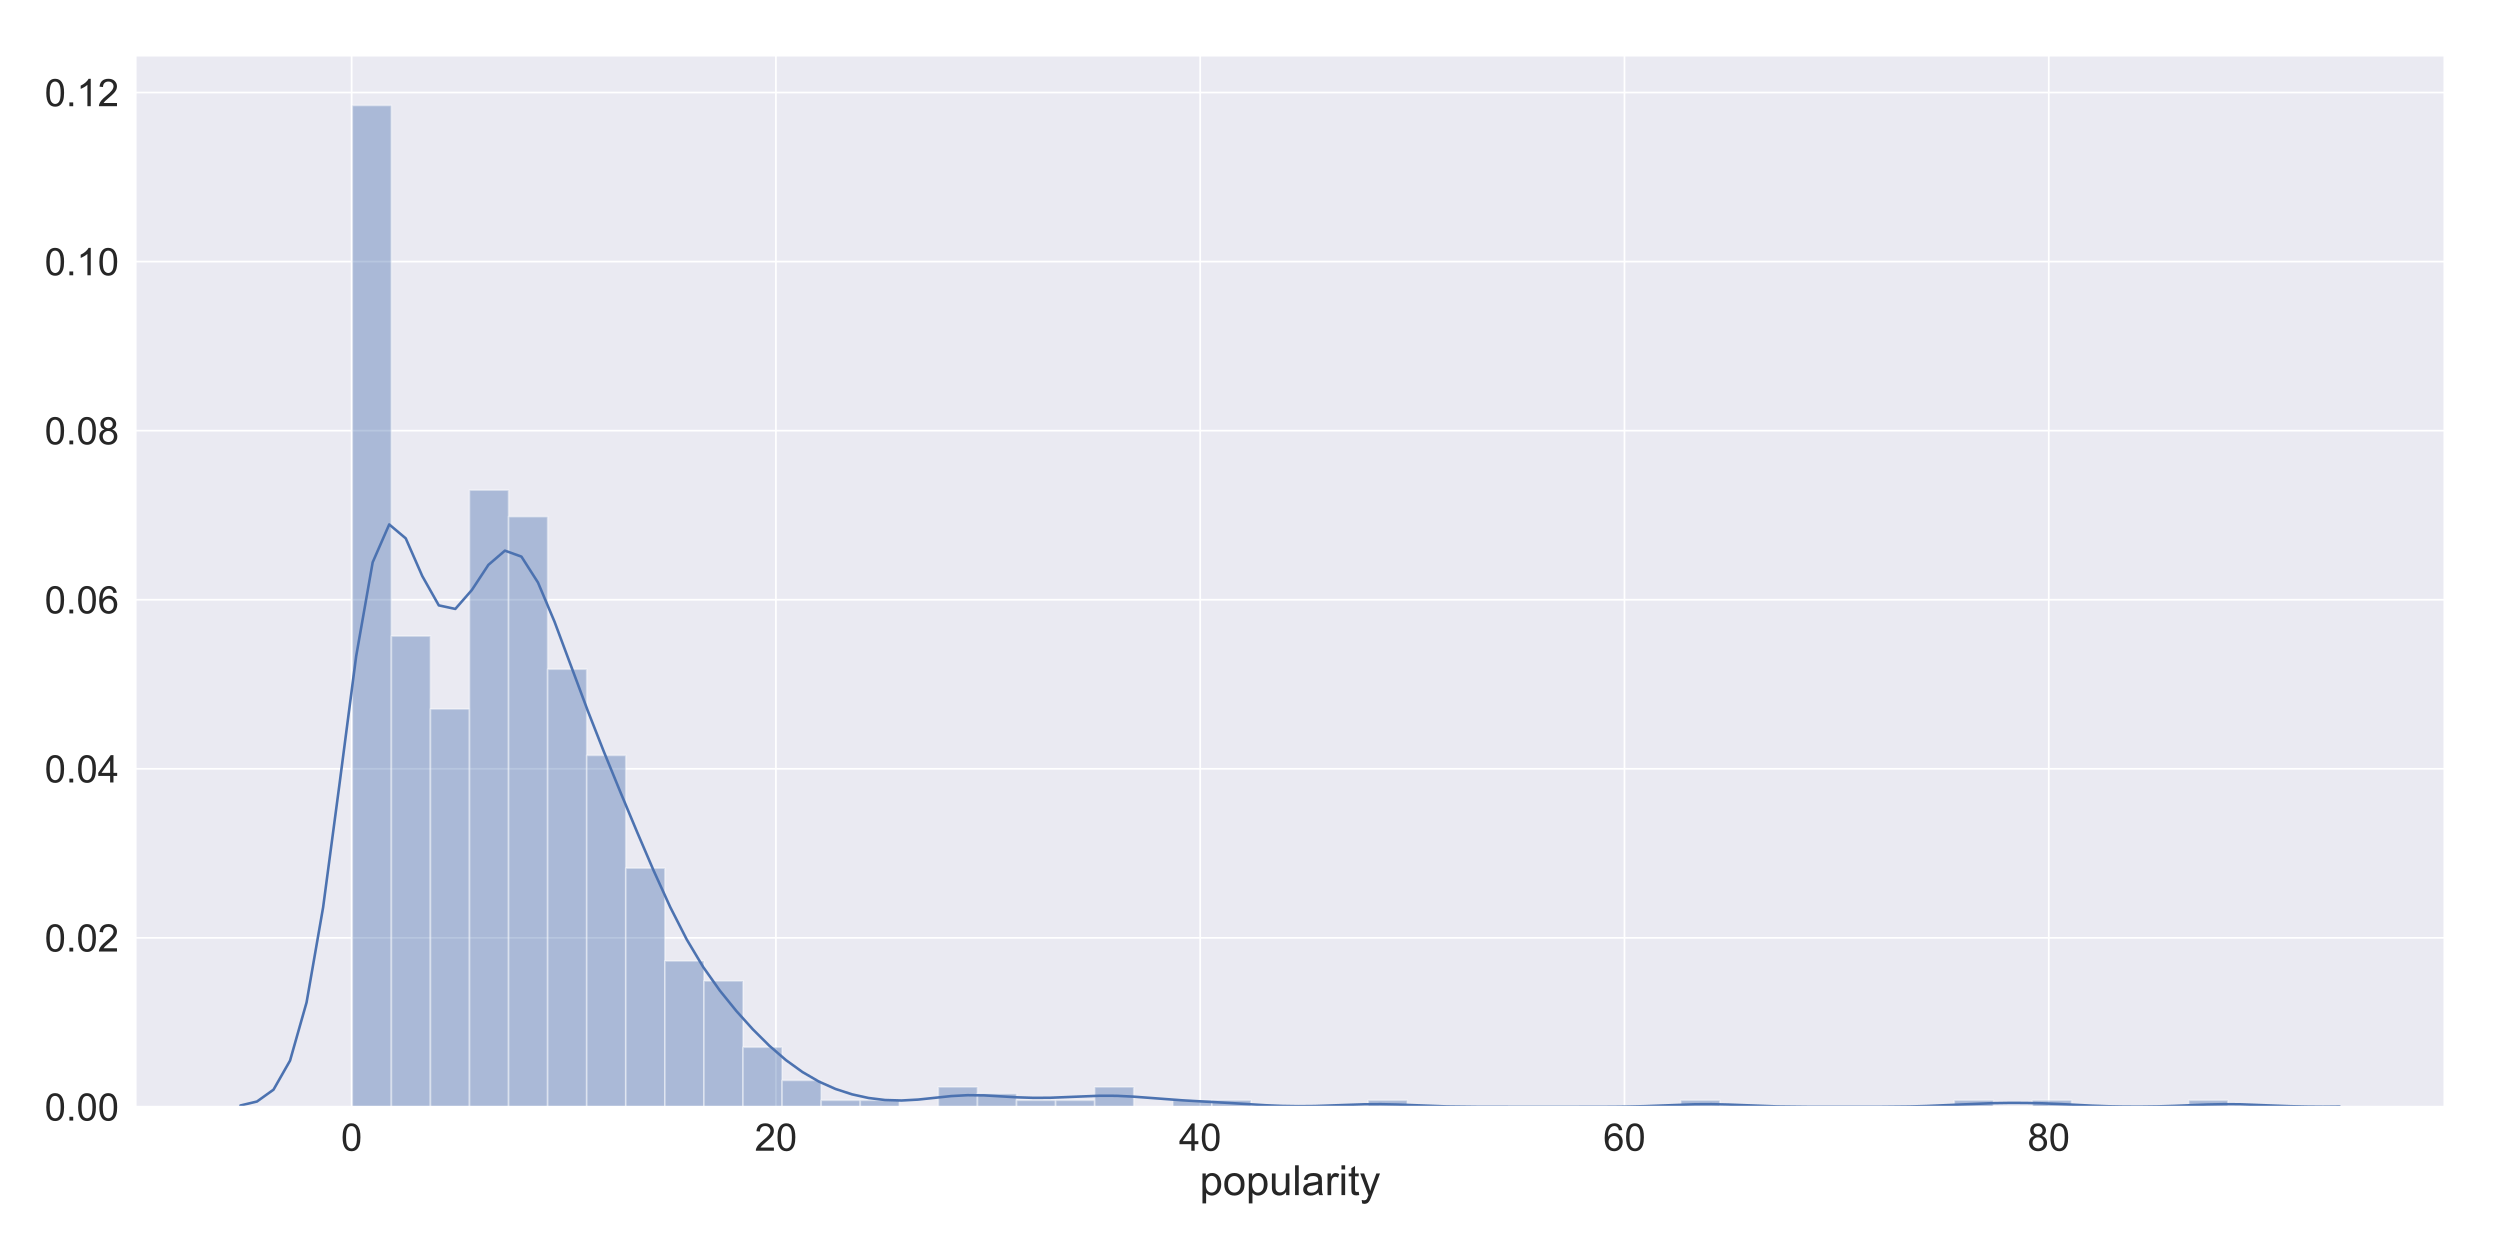 <?xml version="1.0" encoding="utf-8" standalone="no"?>
<!DOCTYPE svg PUBLIC "-//W3C//DTD SVG 1.1//EN"
  "http://www.w3.org/Graphics/SVG/1.1/DTD/svg11.dtd">
<!-- Created with matplotlib (https://matplotlib.org/) -->
<svg height="720pt" version="1.1" viewBox="0 0 1440 720" width="1440pt" xmlns="http://www.w3.org/2000/svg" xmlns:xlink="http://www.w3.org/1999/xlink">
 <defs>
  <style type="text/css">
*{stroke-linecap:butt;stroke-linejoin:round;}
  </style>
 </defs>
 <g id="figure_1">
  <g id="patch_1">
   <path d="M 0 720 
L 1440 720 
L 1440 0 
L 0 0 
z
" style="fill:#ffffff;"/>
  </g>
  <g id="axes_1">
   <g id="patch_2">
    <path d="M 78.045 637.58 
L 1408.08 637.58 
L 1408.08 31.92 
L 78.045 31.92 
z
" style="fill:#eaeaf2;"/>
   </g>
   <g id="matplotlib.axis_1">
    <g id="xtick_1">
     <g id="line2d_1">
      <path clip-path="url(#pacc95d8005)" d="M 202.541 637.58 
L 202.541 31.92 
" style="fill:none;stroke:#ffffff;stroke-linecap:round;"/>
     </g>
     <g id="text_1">
      <!-- 0 -->
      <defs>
       <path d="M 4.156 35.297 
Q 4.156 48 6.766 55.734 
Q 9.375 63.484 14.516 67.672 
Q 19.672 71.875 27.484 71.875 
Q 33.25 71.875 37.594 69.547 
Q 41.938 67.234 44.766 62.859 
Q 47.609 58.5 49.219 52.219 
Q 50.828 45.953 50.828 35.297 
Q 50.828 22.703 48.234 14.969 
Q 45.656 7.234 40.5 3 
Q 35.359 -1.219 27.484 -1.219 
Q 17.141 -1.219 11.234 6.203 
Q 4.156 15.141 4.156 35.297 
z
M 13.188 35.297 
Q 13.188 17.672 17.312 11.828 
Q 21.438 6 27.484 6 
Q 33.547 6 37.672 11.859 
Q 41.797 17.719 41.797 35.297 
Q 41.797 52.984 37.672 58.781 
Q 33.547 64.594 27.391 64.594 
Q 21.344 64.594 17.719 59.469 
Q 13.188 52.938 13.188 35.297 
z
" id="ArialMT-48"/>
      </defs>
      <g style="fill:#262626;" transform="translate(196.424 662.827)scale(0.22 -0.22)">
       <use xlink:href="#ArialMT-48"/>
      </g>
     </g>
    </g>
    <g id="xtick_2">
     <g id="line2d_2">
      <path clip-path="url(#pacc95d8005)" d="M 446.927 637.58 
L 446.927 31.92 
" style="fill:none;stroke:#ffffff;stroke-linecap:round;"/>
     </g>
     <g id="text_2">
      <!-- 20 -->
      <defs>
       <path d="M 50.344 8.453 
L 50.344 0 
L 3.031 0 
Q 2.938 3.172 4.047 6.109 
Q 5.859 10.938 9.828 15.625 
Q 13.812 20.312 21.344 26.469 
Q 33.016 36.031 37.109 41.625 
Q 41.219 47.219 41.219 52.203 
Q 41.219 57.422 37.469 61 
Q 33.734 64.594 27.734 64.594 
Q 21.391 64.594 17.578 60.781 
Q 13.766 56.984 13.719 50.25 
L 4.688 51.172 
Q 5.609 61.281 11.656 66.578 
Q 17.719 71.875 27.938 71.875 
Q 38.234 71.875 44.234 66.156 
Q 50.25 60.453 50.25 52 
Q 50.25 47.703 48.484 43.547 
Q 46.734 39.406 42.656 34.812 
Q 38.578 30.219 29.109 22.219 
Q 21.188 15.578 18.938 13.203 
Q 16.703 10.844 15.234 8.453 
z
" id="ArialMT-50"/>
      </defs>
      <g style="fill:#262626;" transform="translate(434.693 662.827)scale(0.22 -0.22)">
       <use xlink:href="#ArialMT-50"/>
       <use x="55.615" xlink:href="#ArialMT-48"/>
      </g>
     </g>
    </g>
    <g id="xtick_3">
     <g id="line2d_3">
      <path clip-path="url(#pacc95d8005)" d="M 691.314 637.58 
L 691.314 31.92 
" style="fill:none;stroke:#ffffff;stroke-linecap:round;"/>
     </g>
     <g id="text_3">
      <!-- 40 -->
      <defs>
       <path d="M 32.328 0 
L 32.328 17.141 
L 1.266 17.141 
L 1.266 25.203 
L 33.938 71.578 
L 41.109 71.578 
L 41.109 25.203 
L 50.781 25.203 
L 50.781 17.141 
L 41.109 17.141 
L 41.109 0 
z
M 32.328 25.203 
L 32.328 57.469 
L 9.906 25.203 
z
" id="ArialMT-52"/>
      </defs>
      <g style="fill:#262626;" transform="translate(679.08 662.827)scale(0.22 -0.22)">
       <use xlink:href="#ArialMT-52"/>
       <use x="55.615" xlink:href="#ArialMT-48"/>
      </g>
     </g>
    </g>
    <g id="xtick_4">
     <g id="line2d_4">
      <path clip-path="url(#pacc95d8005)" d="M 935.7 637.58 
L 935.7 31.92 
" style="fill:none;stroke:#ffffff;stroke-linecap:round;"/>
     </g>
     <g id="text_4">
      <!-- 60 -->
      <defs>
       <path d="M 49.75 54.047 
L 41.016 53.375 
Q 39.844 58.547 37.703 60.891 
Q 34.125 64.656 28.906 64.656 
Q 24.703 64.656 21.531 62.312 
Q 17.391 59.281 14.984 53.469 
Q 12.594 47.656 12.5 36.922 
Q 15.672 41.75 20.266 44.094 
Q 24.859 46.438 29.891 46.438 
Q 38.672 46.438 44.844 39.969 
Q 51.031 33.5 51.031 23.25 
Q 51.031 16.5 48.125 10.719 
Q 45.219 4.938 40.141 1.859 
Q 35.062 -1.219 28.609 -1.219 
Q 17.625 -1.219 10.688 6.859 
Q 3.766 14.938 3.766 33.5 
Q 3.766 54.25 11.422 63.672 
Q 18.109 71.875 29.438 71.875 
Q 37.891 71.875 43.281 67.141 
Q 48.688 62.406 49.75 54.047 
z
M 13.875 23.188 
Q 13.875 18.656 15.797 14.5 
Q 17.719 10.359 21.188 8.172 
Q 24.656 6 28.469 6 
Q 34.031 6 38.031 10.484 
Q 42.047 14.984 42.047 22.703 
Q 42.047 30.125 38.078 34.391 
Q 34.125 38.672 28.125 38.672 
Q 22.172 38.672 18.016 34.391 
Q 13.875 30.125 13.875 23.188 
z
" id="ArialMT-54"/>
      </defs>
      <g style="fill:#262626;" transform="translate(923.466 662.827)scale(0.22 -0.22)">
       <use xlink:href="#ArialMT-54"/>
       <use x="55.615" xlink:href="#ArialMT-48"/>
      </g>
     </g>
    </g>
    <g id="xtick_5">
     <g id="line2d_5">
      <path clip-path="url(#pacc95d8005)" d="M 1180.086 637.58 
L 1180.086 31.92 
" style="fill:none;stroke:#ffffff;stroke-linecap:round;"/>
     </g>
     <g id="text_5">
      <!-- 80 -->
      <defs>
       <path d="M 17.672 38.812 
Q 12.203 40.828 9.562 44.531 
Q 6.938 48.25 6.938 53.422 
Q 6.938 61.234 12.547 66.547 
Q 18.172 71.875 27.484 71.875 
Q 36.859 71.875 42.578 66.422 
Q 48.297 60.984 48.297 53.172 
Q 48.297 48.188 45.672 44.5 
Q 43.062 40.828 37.75 38.812 
Q 44.344 36.672 47.781 31.875 
Q 51.219 27.094 51.219 20.453 
Q 51.219 11.281 44.719 5.031 
Q 38.234 -1.219 27.641 -1.219 
Q 17.047 -1.219 10.547 5.047 
Q 4.047 11.328 4.047 20.703 
Q 4.047 27.688 7.594 32.391 
Q 11.141 37.109 17.672 38.812 
z
M 15.922 53.719 
Q 15.922 48.641 19.188 45.406 
Q 22.469 42.188 27.688 42.188 
Q 32.766 42.188 36.016 45.375 
Q 39.266 48.578 39.266 53.219 
Q 39.266 58.062 35.906 61.359 
Q 32.562 64.656 27.594 64.656 
Q 22.562 64.656 19.234 61.422 
Q 15.922 58.203 15.922 53.719 
z
M 13.094 20.656 
Q 13.094 16.891 14.875 13.375 
Q 16.656 9.859 20.172 7.922 
Q 23.688 6 27.734 6 
Q 34.031 6 38.125 10.047 
Q 42.234 14.109 42.234 20.359 
Q 42.234 26.703 38.016 30.859 
Q 33.797 35.016 27.438 35.016 
Q 21.234 35.016 17.156 30.906 
Q 13.094 26.812 13.094 20.656 
z
" id="ArialMT-56"/>
      </defs>
      <g style="fill:#262626;" transform="translate(1167.852 662.827)scale(0.22 -0.22)">
       <use xlink:href="#ArialMT-56"/>
       <use x="55.615" xlink:href="#ArialMT-48"/>
      </g>
     </g>
    </g>
    <g id="text_6">
     <!-- popularity -->
     <defs>
      <path d="M 6.594 -19.875 
L 6.594 51.859 
L 14.594 51.859 
L 14.594 45.125 
Q 17.438 49.078 21 51.047 
Q 24.562 53.031 29.641 53.031 
Q 36.281 53.031 41.359 49.609 
Q 46.438 46.188 49.016 39.953 
Q 51.609 33.734 51.609 26.312 
Q 51.609 18.359 48.75 11.984 
Q 45.906 5.609 40.453 2.219 
Q 35.016 -1.172 29 -1.172 
Q 24.609 -1.172 21.109 0.688 
Q 17.625 2.547 15.375 5.375 
L 15.375 -19.875 
z
M 14.547 25.641 
Q 14.547 15.625 18.594 10.844 
Q 22.656 6.062 28.422 6.062 
Q 34.281 6.062 38.453 11.016 
Q 42.625 15.969 42.625 26.375 
Q 42.625 36.281 38.547 41.203 
Q 34.469 46.141 28.812 46.141 
Q 23.188 46.141 18.859 40.891 
Q 14.547 35.641 14.547 25.641 
z
" id="ArialMT-112"/>
      <path d="M 3.328 25.922 
Q 3.328 40.328 11.328 47.266 
Q 18.016 53.031 27.641 53.031 
Q 38.328 53.031 45.109 46.016 
Q 51.906 39.016 51.906 26.656 
Q 51.906 16.656 48.906 10.906 
Q 45.906 5.172 40.156 2 
Q 34.422 -1.172 27.641 -1.172 
Q 16.75 -1.172 10.031 5.812 
Q 3.328 12.797 3.328 25.922 
z
M 12.359 25.922 
Q 12.359 15.969 16.703 11.016 
Q 21.047 6.062 27.641 6.062 
Q 34.188 6.062 38.531 11.031 
Q 42.875 16.016 42.875 26.219 
Q 42.875 35.844 38.5 40.797 
Q 34.125 45.75 27.641 45.75 
Q 21.047 45.75 16.703 40.812 
Q 12.359 35.891 12.359 25.922 
z
" id="ArialMT-111"/>
      <path d="M 40.578 0 
L 40.578 7.625 
Q 34.516 -1.172 24.125 -1.172 
Q 19.531 -1.172 15.547 0.578 
Q 11.578 2.344 9.641 5 
Q 7.719 7.672 6.938 11.531 
Q 6.391 14.109 6.391 19.734 
L 6.391 51.859 
L 15.188 51.859 
L 15.188 23.094 
Q 15.188 16.219 15.719 13.812 
Q 16.547 10.359 19.234 8.375 
Q 21.922 6.391 25.875 6.391 
Q 29.828 6.391 33.297 8.422 
Q 36.766 10.453 38.203 13.938 
Q 39.656 17.438 39.656 24.078 
L 39.656 51.859 
L 48.438 51.859 
L 48.438 0 
z
" id="ArialMT-117"/>
      <path d="M 6.391 0 
L 6.391 71.578 
L 15.188 71.578 
L 15.188 0 
z
" id="ArialMT-108"/>
      <path d="M 40.438 6.391 
Q 35.547 2.25 31.031 0.531 
Q 26.516 -1.172 21.344 -1.172 
Q 12.797 -1.172 8.203 3 
Q 3.609 7.172 3.609 13.672 
Q 3.609 17.484 5.344 20.625 
Q 7.078 23.781 9.891 25.688 
Q 12.703 27.594 16.219 28.562 
Q 18.797 29.25 24.031 29.891 
Q 34.672 31.156 39.703 32.906 
Q 39.75 34.719 39.75 35.203 
Q 39.75 40.578 37.25 42.781 
Q 33.891 45.75 27.25 45.75 
Q 21.047 45.75 18.094 43.578 
Q 15.141 41.406 13.719 35.891 
L 5.125 37.062 
Q 6.297 42.578 8.984 45.969 
Q 11.672 49.359 16.75 51.188 
Q 21.828 53.031 28.516 53.031 
Q 35.156 53.031 39.297 51.469 
Q 43.453 49.906 45.406 47.531 
Q 47.359 45.172 48.141 41.547 
Q 48.578 39.312 48.578 33.453 
L 48.578 21.734 
Q 48.578 9.469 49.141 6.219 
Q 49.703 2.984 51.375 0 
L 42.188 0 
Q 40.828 2.734 40.438 6.391 
z
M 39.703 26.031 
Q 34.906 24.078 25.344 22.703 
Q 19.922 21.922 17.672 20.938 
Q 15.438 19.969 14.203 18.094 
Q 12.984 16.219 12.984 13.922 
Q 12.984 10.406 15.641 8.062 
Q 18.312 5.719 23.438 5.719 
Q 28.516 5.719 32.469 7.938 
Q 36.422 10.156 38.281 14.016 
Q 39.703 17 39.703 22.797 
z
" id="ArialMT-97"/>
      <path d="M 6.5 0 
L 6.5 51.859 
L 14.406 51.859 
L 14.406 44 
Q 17.438 49.516 20 51.266 
Q 22.562 53.031 25.641 53.031 
Q 30.078 53.031 34.672 50.203 
L 31.641 42.047 
Q 28.422 43.953 25.203 43.953 
Q 22.312 43.953 20.016 42.219 
Q 17.719 40.484 16.75 37.406 
Q 15.281 32.719 15.281 27.156 
L 15.281 0 
z
" id="ArialMT-114"/>
      <path d="M 6.641 61.469 
L 6.641 71.578 
L 15.438 71.578 
L 15.438 61.469 
z
M 6.641 0 
L 6.641 51.859 
L 15.438 51.859 
L 15.438 0 
z
" id="ArialMT-105"/>
      <path d="M 25.781 7.859 
L 27.047 0.094 
Q 23.344 -0.688 20.406 -0.688 
Q 15.625 -0.688 12.984 0.828 
Q 10.359 2.344 9.281 4.812 
Q 8.203 7.281 8.203 15.188 
L 8.203 45.016 
L 1.766 45.016 
L 1.766 51.859 
L 8.203 51.859 
L 8.203 64.703 
L 16.938 69.969 
L 16.938 51.859 
L 25.781 51.859 
L 25.781 45.016 
L 16.938 45.016 
L 16.938 14.703 
Q 16.938 10.938 17.406 9.859 
Q 17.875 8.797 18.922 8.156 
Q 19.969 7.516 21.922 7.516 
Q 23.391 7.516 25.781 7.859 
z
" id="ArialMT-116"/>
      <path d="M 6.203 -19.969 
L 5.219 -11.719 
Q 8.109 -12.5 10.25 -12.5 
Q 13.188 -12.5 14.938 -11.516 
Q 16.703 -10.547 17.828 -8.797 
Q 18.656 -7.469 20.516 -2.25 
Q 20.75 -1.516 21.297 -0.094 
L 1.609 51.859 
L 11.078 51.859 
L 21.875 21.828 
Q 23.969 16.109 25.641 9.812 
Q 27.156 15.875 29.25 21.625 
L 40.328 51.859 
L 49.125 51.859 
L 29.391 -0.875 
Q 26.219 -9.422 24.469 -12.641 
Q 22.125 -17 19.094 -19.016 
Q 16.062 -21.047 11.859 -21.047 
Q 9.328 -21.047 6.203 -19.969 
z
" id="ArialMT-121"/>
     </defs>
     <g style="fill:#262626;" transform="translate(691.035 688.378)scale(0.24 -0.24)">
      <use xlink:href="#ArialMT-112"/>
      <use x="55.615" xlink:href="#ArialMT-111"/>
      <use x="111.23" xlink:href="#ArialMT-112"/>
      <use x="166.846" xlink:href="#ArialMT-117"/>
      <use x="222.461" xlink:href="#ArialMT-108"/>
      <use x="244.678" xlink:href="#ArialMT-97"/>
      <use x="300.293" xlink:href="#ArialMT-114"/>
      <use x="333.594" xlink:href="#ArialMT-105"/>
      <use x="355.811" xlink:href="#ArialMT-116"/>
      <use x="383.594" xlink:href="#ArialMT-121"/>
     </g>
    </g>
   </g>
   <g id="matplotlib.axis_2">
    <g id="ytick_1">
     <g id="line2d_6">
      <path clip-path="url(#pacc95d8005)" d="M 78.045 637.58 
L 1408.08 637.58 
" style="fill:none;stroke:#ffffff;stroke-linecap:round;"/>
     </g>
     <g id="text_7">
      <!-- 0.00 -->
      <defs>
       <path d="M 9.078 0 
L 9.078 10.016 
L 19.094 10.016 
L 19.094 0 
z
" id="ArialMT-46"/>
      </defs>
      <g style="fill:#262626;" transform="translate(25.731 645.454)scale(0.22 -0.22)">
       <use xlink:href="#ArialMT-48"/>
       <use x="55.615" xlink:href="#ArialMT-46"/>
       <use x="83.398" xlink:href="#ArialMT-48"/>
       <use x="139.014" xlink:href="#ArialMT-48"/>
      </g>
     </g>
    </g>
    <g id="ytick_2">
     <g id="line2d_7">
      <path clip-path="url(#pacc95d8005)" d="M 78.045 540.202 
L 1408.08 540.202 
" style="fill:none;stroke:#ffffff;stroke-linecap:round;"/>
     </g>
     <g id="text_8">
      <!-- 0.02 -->
      <g style="fill:#262626;" transform="translate(25.731 548.076)scale(0.22 -0.22)">
       <use xlink:href="#ArialMT-48"/>
       <use x="55.615" xlink:href="#ArialMT-46"/>
       <use x="83.398" xlink:href="#ArialMT-48"/>
       <use x="139.014" xlink:href="#ArialMT-50"/>
      </g>
     </g>
    </g>
    <g id="ytick_3">
     <g id="line2d_8">
      <path clip-path="url(#pacc95d8005)" d="M 78.045 442.825 
L 1408.08 442.825 
" style="fill:none;stroke:#ffffff;stroke-linecap:round;"/>
     </g>
     <g id="text_9">
      <!-- 0.04 -->
      <g style="fill:#262626;" transform="translate(25.731 450.698)scale(0.22 -0.22)">
       <use xlink:href="#ArialMT-48"/>
       <use x="55.615" xlink:href="#ArialMT-46"/>
       <use x="83.398" xlink:href="#ArialMT-48"/>
       <use x="139.014" xlink:href="#ArialMT-52"/>
      </g>
     </g>
    </g>
    <g id="ytick_4">
     <g id="line2d_9">
      <path clip-path="url(#pacc95d8005)" d="M 78.045 345.447 
L 1408.08 345.447 
" style="fill:none;stroke:#ffffff;stroke-linecap:round;"/>
     </g>
     <g id="text_10">
      <!-- 0.06 -->
      <g style="fill:#262626;" transform="translate(25.731 353.321)scale(0.22 -0.22)">
       <use xlink:href="#ArialMT-48"/>
       <use x="55.615" xlink:href="#ArialMT-46"/>
       <use x="83.398" xlink:href="#ArialMT-48"/>
       <use x="139.014" xlink:href="#ArialMT-54"/>
      </g>
     </g>
    </g>
    <g id="ytick_5">
     <g id="line2d_10">
      <path clip-path="url(#pacc95d8005)" d="M 78.045 248.07 
L 1408.08 248.07 
" style="fill:none;stroke:#ffffff;stroke-linecap:round;"/>
     </g>
     <g id="text_11">
      <!-- 0.08 -->
      <g style="fill:#262626;" transform="translate(25.731 255.943)scale(0.22 -0.22)">
       <use xlink:href="#ArialMT-48"/>
       <use x="55.615" xlink:href="#ArialMT-46"/>
       <use x="83.398" xlink:href="#ArialMT-48"/>
       <use x="139.014" xlink:href="#ArialMT-56"/>
      </g>
     </g>
    </g>
    <g id="ytick_6">
     <g id="line2d_11">
      <path clip-path="url(#pacc95d8005)" d="M 78.045 150.692 
L 1408.08 150.692 
" style="fill:none;stroke:#ffffff;stroke-linecap:round;"/>
     </g>
     <g id="text_12">
      <!-- 0.10 -->
      <defs>
       <path d="M 37.25 0 
L 28.469 0 
L 28.469 56 
Q 25.297 52.984 20.141 49.953 
Q 14.984 46.922 10.891 45.406 
L 10.891 53.906 
Q 18.266 57.375 23.781 62.297 
Q 29.297 67.234 31.594 71.875 
L 37.25 71.875 
z
" id="ArialMT-49"/>
      </defs>
      <g style="fill:#262626;" transform="translate(25.731 158.566)scale(0.22 -0.22)">
       <use xlink:href="#ArialMT-48"/>
       <use x="55.615" xlink:href="#ArialMT-46"/>
       <use x="83.398" xlink:href="#ArialMT-49"/>
       <use x="139.014" xlink:href="#ArialMT-48"/>
      </g>
     </g>
    </g>
    <g id="ytick_7">
     <g id="line2d_12">
      <path clip-path="url(#pacc95d8005)" d="M 78.045 53.315 
L 1408.08 53.315 
" style="fill:none;stroke:#ffffff;stroke-linecap:round;"/>
     </g>
     <g id="text_13">
      <!-- 0.12 -->
      <g style="fill:#262626;" transform="translate(25.731 61.188)scale(0.22 -0.22)">
       <use xlink:href="#ArialMT-48"/>
       <use x="55.615" xlink:href="#ArialMT-46"/>
       <use x="83.398" xlink:href="#ArialMT-49"/>
       <use x="139.014" xlink:href="#ArialMT-50"/>
      </g>
     </g>
    </g>
   </g>
   <g id="patch_3">
    <path clip-path="url(#pacc95d8005)" d="M 202.908 637.58 
L 225.414 637.58 
L 225.414 60.761 
L 202.908 60.761 
z
" style="fill:#4c72b0;opacity:0.4;stroke:#ffffff;stroke-linejoin:miter;"/>
   </g>
   <g id="patch_4">
    <path clip-path="url(#pacc95d8005)" d="M 225.414 637.58 
L 247.921 637.58 
L 247.921 366.36 
L 225.414 366.36 
z
" style="fill:#4c72b0;opacity:0.4;stroke:#ffffff;stroke-linejoin:miter;"/>
   </g>
   <g id="patch_5">
    <path clip-path="url(#pacc95d8005)" d="M 247.921 637.58 
L 270.427 637.58 
L 270.427 408.38 
L 247.921 408.38 
z
" style="fill:#4c72b0;opacity:0.4;stroke:#ffffff;stroke-linejoin:miter;"/>
   </g>
   <g id="patch_6">
    <path clip-path="url(#pacc95d8005)" d="M 270.427 637.58 
L 292.933 637.58 
L 292.933 282.321 
L 270.427 282.321 
z
" style="fill:#4c72b0;opacity:0.4;stroke:#ffffff;stroke-linejoin:miter;"/>
   </g>
   <g id="patch_7">
    <path clip-path="url(#pacc95d8005)" d="M 292.933 637.58 
L 315.44 637.58 
L 315.44 297.601 
L 292.933 297.601 
z
" style="fill:#4c72b0;opacity:0.4;stroke:#ffffff;stroke-linejoin:miter;"/>
   </g>
   <g id="patch_8">
    <path clip-path="url(#pacc95d8005)" d="M 315.44 637.58 
L 337.946 637.58 
L 337.946 385.46 
L 315.44 385.46 
z
" style="fill:#4c72b0;opacity:0.4;stroke:#ffffff;stroke-linejoin:miter;"/>
   </g>
   <g id="patch_9">
    <path clip-path="url(#pacc95d8005)" d="M 337.946 637.58 
L 360.453 637.58 
L 360.453 435.12 
L 337.946 435.12 
z
" style="fill:#4c72b0;opacity:0.4;stroke:#ffffff;stroke-linejoin:miter;"/>
   </g>
   <g id="patch_10">
    <path clip-path="url(#pacc95d8005)" d="M 360.453 637.58 
L 382.959 637.58 
L 382.959 500.06 
L 360.453 500.06 
z
" style="fill:#4c72b0;opacity:0.4;stroke:#ffffff;stroke-linejoin:miter;"/>
   </g>
   <g id="patch_11">
    <path clip-path="url(#pacc95d8005)" d="M 382.959 637.58 
L 405.466 637.58 
L 405.466 553.54 
L 382.959 553.54 
z
" style="fill:#4c72b0;opacity:0.4;stroke:#ffffff;stroke-linejoin:miter;"/>
   </g>
   <g id="patch_12">
    <path clip-path="url(#pacc95d8005)" d="M 405.466 637.58 
L 427.972 637.58 
L 427.972 565 
L 405.466 565 
z
" style="fill:#4c72b0;opacity:0.4;stroke:#ffffff;stroke-linejoin:miter;"/>
   </g>
   <g id="patch_13">
    <path clip-path="url(#pacc95d8005)" d="M 427.972 637.58 
L 450.479 637.58 
L 450.479 603.2 
L 427.972 603.2 
z
" style="fill:#4c72b0;opacity:0.4;stroke:#ffffff;stroke-linejoin:miter;"/>
   </g>
   <g id="patch_14">
    <path clip-path="url(#pacc95d8005)" d="M 450.479 637.58 
L 472.985 637.58 
L 472.985 622.3 
L 450.479 622.3 
z
" style="fill:#4c72b0;opacity:0.4;stroke:#ffffff;stroke-linejoin:miter;"/>
   </g>
   <g id="patch_15">
    <path clip-path="url(#pacc95d8005)" d="M 472.985 637.58 
L 495.492 637.58 
L 495.492 633.76 
L 472.985 633.76 
z
" style="fill:#4c72b0;opacity:0.4;stroke:#ffffff;stroke-linejoin:miter;"/>
   </g>
   <g id="patch_16">
    <path clip-path="url(#pacc95d8005)" d="M 495.492 637.58 
L 517.998 637.58 
L 517.998 633.76 
L 495.492 633.76 
z
" style="fill:#4c72b0;opacity:0.4;stroke:#ffffff;stroke-linejoin:miter;"/>
   </g>
   <g id="patch_17">
    <path clip-path="url(#pacc95d8005)" d="M 517.998 637.58 
L 540.504 637.58 
L 540.504 637.58 
L 517.998 637.58 
z
" style="fill:#4c72b0;opacity:0.4;stroke:#ffffff;stroke-linejoin:miter;"/>
   </g>
   <g id="patch_18">
    <path clip-path="url(#pacc95d8005)" d="M 540.504 637.58 
L 563.011 637.58 
L 563.011 626.12 
L 540.504 626.12 
z
" style="fill:#4c72b0;opacity:0.4;stroke:#ffffff;stroke-linejoin:miter;"/>
   </g>
   <g id="patch_19">
    <path clip-path="url(#pacc95d8005)" d="M 563.011 637.58 
L 585.517 637.58 
L 585.517 629.94 
L 563.011 629.94 
z
" style="fill:#4c72b0;opacity:0.4;stroke:#ffffff;stroke-linejoin:miter;"/>
   </g>
   <g id="patch_20">
    <path clip-path="url(#pacc95d8005)" d="M 585.517 637.58 
L 608.024 637.58 
L 608.024 633.76 
L 585.517 633.76 
z
" style="fill:#4c72b0;opacity:0.4;stroke:#ffffff;stroke-linejoin:miter;"/>
   </g>
   <g id="patch_21">
    <path clip-path="url(#pacc95d8005)" d="M 608.024 637.58 
L 630.53 637.58 
L 630.53 633.76 
L 608.024 633.76 
z
" style="fill:#4c72b0;opacity:0.4;stroke:#ffffff;stroke-linejoin:miter;"/>
   </g>
   <g id="patch_22">
    <path clip-path="url(#pacc95d8005)" d="M 630.53 637.58 
L 653.037 637.58 
L 653.037 626.12 
L 630.53 626.12 
z
" style="fill:#4c72b0;opacity:0.4;stroke:#ffffff;stroke-linejoin:miter;"/>
   </g>
   <g id="patch_23">
    <path clip-path="url(#pacc95d8005)" d="M 653.037 637.58 
L 675.543 637.58 
L 675.543 637.58 
L 653.037 637.58 
z
" style="fill:#4c72b0;opacity:0.4;stroke:#ffffff;stroke-linejoin:miter;"/>
   </g>
   <g id="patch_24">
    <path clip-path="url(#pacc95d8005)" d="M 675.543 637.58 
L 698.05 637.58 
L 698.05 633.76 
L 675.543 633.76 
z
" style="fill:#4c72b0;opacity:0.4;stroke:#ffffff;stroke-linejoin:miter;"/>
   </g>
   <g id="patch_25">
    <path clip-path="url(#pacc95d8005)" d="M 698.05 637.58 
L 720.556 637.58 
L 720.556 633.76 
L 698.05 633.76 
z
" style="fill:#4c72b0;opacity:0.4;stroke:#ffffff;stroke-linejoin:miter;"/>
   </g>
   <g id="patch_26">
    <path clip-path="url(#pacc95d8005)" d="M 720.556 637.58 
L 743.062 637.58 
L 743.062 637.58 
L 720.556 637.58 
z
" style="fill:#4c72b0;opacity:0.4;stroke:#ffffff;stroke-linejoin:miter;"/>
   </g>
   <g id="patch_27">
    <path clip-path="url(#pacc95d8005)" d="M 743.062 637.58 
L 765.569 637.58 
L 765.569 637.58 
L 743.062 637.58 
z
" style="fill:#4c72b0;opacity:0.4;stroke:#ffffff;stroke-linejoin:miter;"/>
   </g>
   <g id="patch_28">
    <path clip-path="url(#pacc95d8005)" d="M 765.569 637.58 
L 788.075 637.58 
L 788.075 637.58 
L 765.569 637.58 
z
" style="fill:#4c72b0;opacity:0.4;stroke:#ffffff;stroke-linejoin:miter;"/>
   </g>
   <g id="patch_29">
    <path clip-path="url(#pacc95d8005)" d="M 788.075 637.58 
L 810.582 637.58 
L 810.582 633.76 
L 788.075 633.76 
z
" style="fill:#4c72b0;opacity:0.4;stroke:#ffffff;stroke-linejoin:miter;"/>
   </g>
   <g id="patch_30">
    <path clip-path="url(#pacc95d8005)" d="M 810.582 637.58 
L 833.088 637.58 
L 833.088 637.58 
L 810.582 637.58 
z
" style="fill:#4c72b0;opacity:0.4;stroke:#ffffff;stroke-linejoin:miter;"/>
   </g>
   <g id="patch_31">
    <path clip-path="url(#pacc95d8005)" d="M 833.088 637.58 
L 855.595 637.58 
L 855.595 637.58 
L 833.088 637.58 
z
" style="fill:#4c72b0;opacity:0.4;stroke:#ffffff;stroke-linejoin:miter;"/>
   </g>
   <g id="patch_32">
    <path clip-path="url(#pacc95d8005)" d="M 855.595 637.58 
L 878.101 637.58 
L 878.101 637.58 
L 855.595 637.58 
z
" style="fill:#4c72b0;opacity:0.4;stroke:#ffffff;stroke-linejoin:miter;"/>
   </g>
   <g id="patch_33">
    <path clip-path="url(#pacc95d8005)" d="M 878.101 637.58 
L 900.608 637.58 
L 900.608 637.58 
L 878.101 637.58 
z
" style="fill:#4c72b0;opacity:0.4;stroke:#ffffff;stroke-linejoin:miter;"/>
   </g>
   <g id="patch_34">
    <path clip-path="url(#pacc95d8005)" d="M 900.608 637.58 
L 923.114 637.58 
L 923.114 637.58 
L 900.608 637.58 
z
" style="fill:#4c72b0;opacity:0.4;stroke:#ffffff;stroke-linejoin:miter;"/>
   </g>
   <g id="patch_35">
    <path clip-path="url(#pacc95d8005)" d="M 923.114 637.58 
L 945.621 637.58 
L 945.621 637.58 
L 923.114 637.58 
z
" style="fill:#4c72b0;opacity:0.4;stroke:#ffffff;stroke-linejoin:miter;"/>
   </g>
   <g id="patch_36">
    <path clip-path="url(#pacc95d8005)" d="M 945.621 637.58 
L 968.127 637.58 
L 968.127 637.58 
L 945.621 637.58 
z
" style="fill:#4c72b0;opacity:0.4;stroke:#ffffff;stroke-linejoin:miter;"/>
   </g>
   <g id="patch_37">
    <path clip-path="url(#pacc95d8005)" d="M 968.127 637.58 
L 990.633 637.58 
L 990.633 633.76 
L 968.127 633.76 
z
" style="fill:#4c72b0;opacity:0.4;stroke:#ffffff;stroke-linejoin:miter;"/>
   </g>
   <g id="patch_38">
    <path clip-path="url(#pacc95d8005)" d="M 990.633 637.58 
L 1013.14 637.58 
L 1013.14 637.58 
L 990.633 637.58 
z
" style="fill:#4c72b0;opacity:0.4;stroke:#ffffff;stroke-linejoin:miter;"/>
   </g>
   <g id="patch_39">
    <path clip-path="url(#pacc95d8005)" d="M 1013.14 637.58 
L 1035.646 637.58 
L 1035.646 637.58 
L 1013.14 637.58 
z
" style="fill:#4c72b0;opacity:0.4;stroke:#ffffff;stroke-linejoin:miter;"/>
   </g>
   <g id="patch_40">
    <path clip-path="url(#pacc95d8005)" d="M 1035.646 637.58 
L 1058.153 637.58 
L 1058.153 637.58 
L 1035.646 637.58 
z
" style="fill:#4c72b0;opacity:0.4;stroke:#ffffff;stroke-linejoin:miter;"/>
   </g>
   <g id="patch_41">
    <path clip-path="url(#pacc95d8005)" d="M 1058.153 637.58 
L 1080.659 637.58 
L 1080.659 637.58 
L 1058.153 637.58 
z
" style="fill:#4c72b0;opacity:0.4;stroke:#ffffff;stroke-linejoin:miter;"/>
   </g>
   <g id="patch_42">
    <path clip-path="url(#pacc95d8005)" d="M 1080.659 637.58 
L 1103.166 637.58 
L 1103.166 637.58 
L 1080.659 637.58 
z
" style="fill:#4c72b0;opacity:0.4;stroke:#ffffff;stroke-linejoin:miter;"/>
   </g>
   <g id="patch_43">
    <path clip-path="url(#pacc95d8005)" d="M 1103.166 637.58 
L 1125.672 637.58 
L 1125.672 637.58 
L 1103.166 637.58 
z
" style="fill:#4c72b0;opacity:0.4;stroke:#ffffff;stroke-linejoin:miter;"/>
   </g>
   <g id="patch_44">
    <path clip-path="url(#pacc95d8005)" d="M 1125.672 637.58 
L 1148.179 637.58 
L 1148.179 633.76 
L 1125.672 633.76 
z
" style="fill:#4c72b0;opacity:0.4;stroke:#ffffff;stroke-linejoin:miter;"/>
   </g>
   <g id="patch_45">
    <path clip-path="url(#pacc95d8005)" d="M 1148.179 637.58 
L 1170.685 637.58 
L 1170.685 637.58 
L 1148.179 637.58 
z
" style="fill:#4c72b0;opacity:0.4;stroke:#ffffff;stroke-linejoin:miter;"/>
   </g>
   <g id="patch_46">
    <path clip-path="url(#pacc95d8005)" d="M 1170.685 637.58 
L 1193.192 637.58 
L 1193.192 633.76 
L 1170.685 633.76 
z
" style="fill:#4c72b0;opacity:0.4;stroke:#ffffff;stroke-linejoin:miter;"/>
   </g>
   <g id="patch_47">
    <path clip-path="url(#pacc95d8005)" d="M 1193.192 637.58 
L 1215.698 637.58 
L 1215.698 637.58 
L 1193.192 637.58 
z
" style="fill:#4c72b0;opacity:0.4;stroke:#ffffff;stroke-linejoin:miter;"/>
   </g>
   <g id="patch_48">
    <path clip-path="url(#pacc95d8005)" d="M 1215.698 637.58 
L 1238.204 637.58 
L 1238.204 637.58 
L 1215.698 637.58 
z
" style="fill:#4c72b0;opacity:0.4;stroke:#ffffff;stroke-linejoin:miter;"/>
   </g>
   <g id="patch_49">
    <path clip-path="url(#pacc95d8005)" d="M 1238.204 637.58 
L 1260.711 637.58 
L 1260.711 637.58 
L 1238.204 637.58 
z
" style="fill:#4c72b0;opacity:0.4;stroke:#ffffff;stroke-linejoin:miter;"/>
   </g>
   <g id="patch_50">
    <path clip-path="url(#pacc95d8005)" d="M 1260.711 637.58 
L 1283.217 637.58 
L 1283.217 633.76 
L 1260.711 633.76 
z
" style="fill:#4c72b0;opacity:0.4;stroke:#ffffff;stroke-linejoin:miter;"/>
   </g>
   <g id="line2d_13">
    <path clip-path="url(#pacc95d8005)" d="M 138.501 636.762 
L 148.022 634.472 
L 157.542 627.643 
L 167.063 610.921 
L 176.584 577.388 
L 186.104 522.695 
L 195.625 451.101 
L 205.146 377.996 
L 214.666 323.868 
L 224.187 302.078 
L 233.708 310.099 
L 243.228 331.81 
L 252.749 348.693 
L 262.27 350.744 
L 271.79 339.836 
L 281.311 325.368 
L 290.832 317.174 
L 300.352 320.614 
L 309.873 335.527 
L 319.394 358.081 
L 338.435 409.097 
L 347.955 433.306 
L 357.476 456.553 
L 366.997 479.316 
L 376.517 501.536 
L 386.038 522.47 
L 395.559 541.146 
L 405.079 557.066 
L 414.6 570.548 
L 424.121 582.322 
L 433.641 592.9 
L 443.162 602.37 
L 452.683 610.605 
L 462.203 617.488 
L 471.724 623.005 
L 481.245 627.239 
L 490.765 630.337 
L 500.286 632.438 
L 509.807 633.614 
L 519.327 633.888 
L 528.848 633.359 
L 547.889 631.344 
L 557.41 630.829 
L 566.93 630.946 
L 585.972 632.062 
L 595.492 632.372 
L 605.013 632.305 
L 633.575 631.145 
L 643.096 631.188 
L 652.616 631.653 
L 681.178 633.794 
L 709.74 635.404 
L 728.782 636.613 
L 738.302 637.014 
L 747.823 637.174 
L 757.343 637.084 
L 785.905 636.079 
L 795.426 636.009 
L 804.947 636.224 
L 833.509 637.307 
L 852.55 637.545 
L 900.153 637.579 
L 928.715 637.51 
L 938.236 637.39 
L 947.757 637.156 
L 976.318 636.076 
L 985.839 636.014 
L 995.36 636.235 
L 1023.922 637.313 
L 1042.963 637.545 
L 1081.046 637.551 
L 1100.087 637.344 
L 1109.608 637.071 
L 1147.69 635.421 
L 1157.211 635.275 
L 1166.731 635.296 
L 1176.252 635.499 
L 1185.773 635.885 
L 1204.814 636.861 
L 1214.335 637.211 
L 1223.855 637.394 
L 1233.376 637.417 
L 1242.897 637.286 
L 1252.417 636.999 
L 1271.459 636.211 
L 1280.979 636.004 
L 1290.5 636.086 
L 1309.541 636.825 
L 1319.062 637.177 
L 1328.583 637.398 
L 1338.103 637.483 
L 1347.624 637.383 
L 1347.624 637.383 
" style="fill:none;stroke:#4c72b0;stroke-linecap:round;stroke-width:1.5;"/>
   </g>
   <g id="patch_51">
    <path d="M 78.045 637.58 
L 78.045 31.92 
" style="fill:none;stroke:#ffffff;stroke-linecap:square;stroke-linejoin:miter;stroke-width:1.25;"/>
   </g>
   <g id="patch_52">
    <path d="M 1408.08 637.58 
L 1408.08 31.92 
" style="fill:none;stroke:#ffffff;stroke-linecap:square;stroke-linejoin:miter;stroke-width:1.25;"/>
   </g>
   <g id="patch_53">
    <path d="M 78.045 637.58 
L 1408.08 637.58 
" style="fill:none;stroke:#ffffff;stroke-linecap:square;stroke-linejoin:miter;stroke-width:1.25;"/>
   </g>
   <g id="patch_54">
    <path d="M 78.045 31.92 
L 1408.08 31.92 
" style="fill:none;stroke:#ffffff;stroke-linecap:square;stroke-linejoin:miter;stroke-width:1.25;"/>
   </g>
  </g>
 </g>
 <defs>
  <clipPath id="pacc95d8005">
   <rect height="605.66" width="1330.035" x="78.045" y="31.92"/>
  </clipPath>
 </defs>
</svg>
